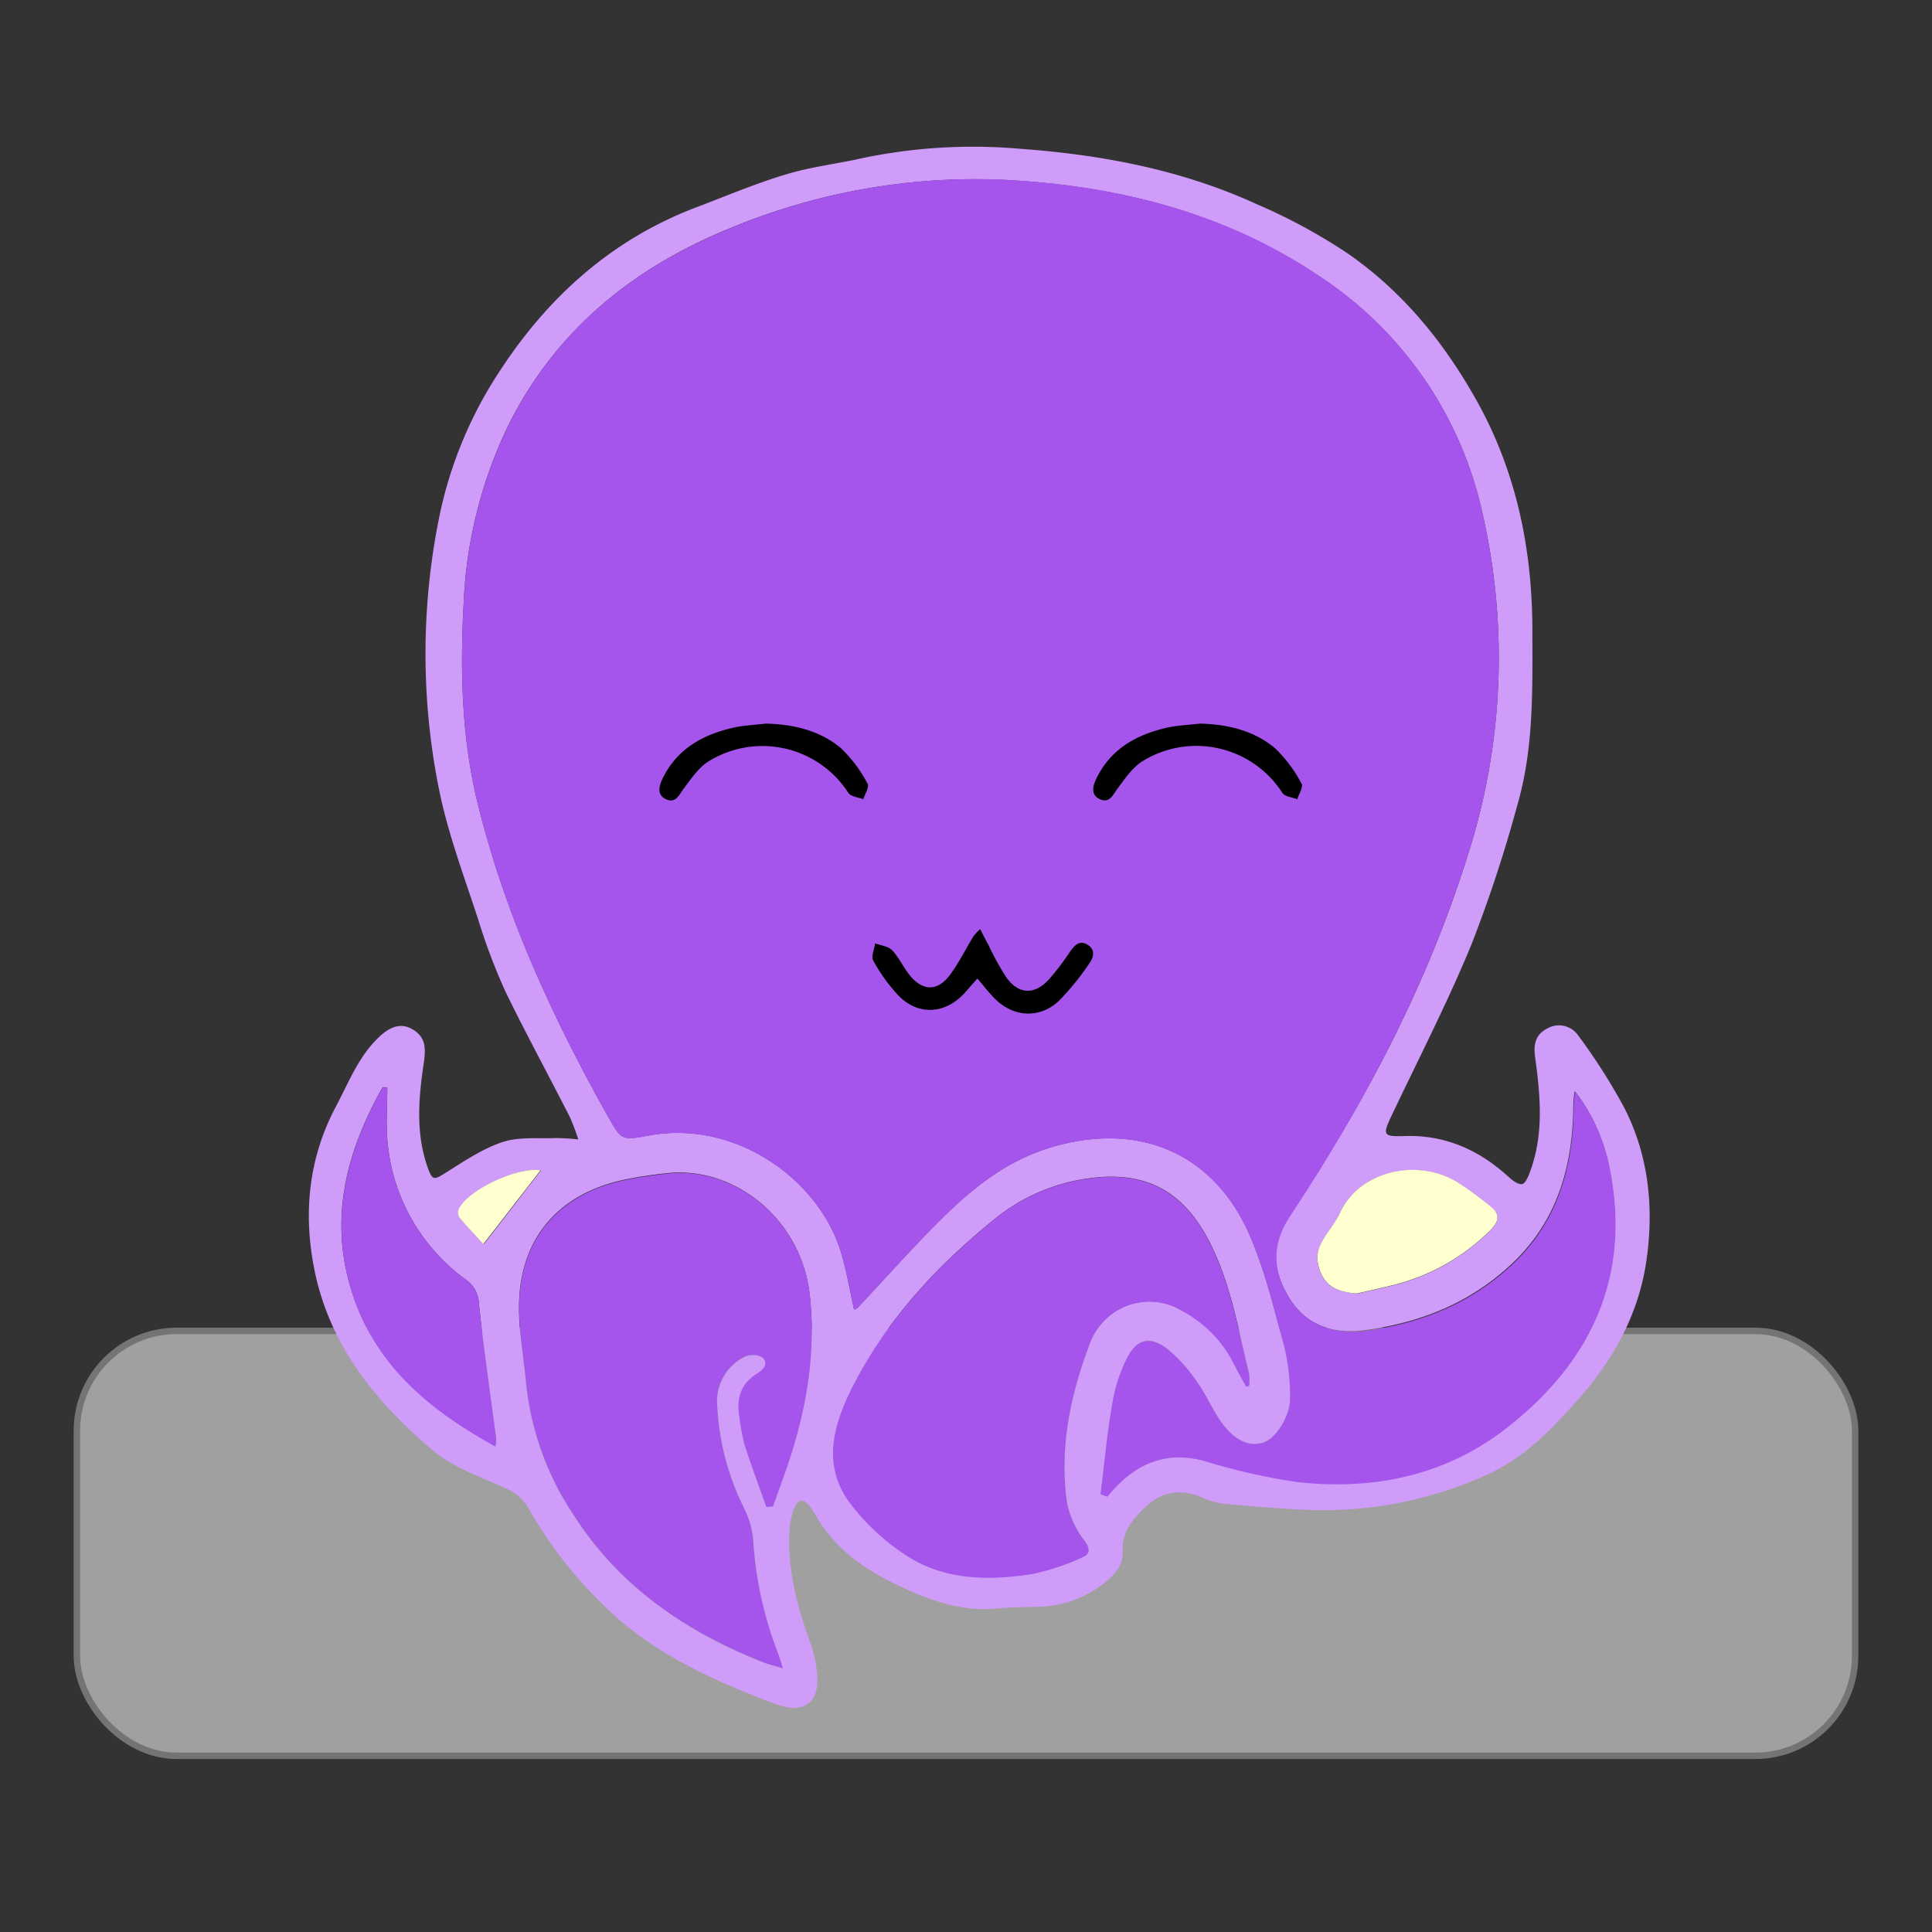 <svg id="Layer_1" data-name="Layer 1" xmlns="http://www.w3.org/2000/svg" viewBox="0 0 300 300">
  <rect x="0" y="0" width="300" height="300" fill="#333333" stroke="none"/>
  <defs>
    <style>
      .cls-1 {
        fill: #eaeaea;
        stroke: #a0a0a0;
        stroke-miterlimit: 10;
        stroke-width: 2px;
        opacity: 0.6;
      }

      .cls-2 {
        fill: #d09cfa;
      }

      .cls-3 {
        fill: #a555ec;
      }

      .cls-4 {
        fill: #ffffd0;
      }

      .cls-5 {
        fill: #fff;
      }
    </style>
  </defs>
  <rect class="cls-1" x="12.44" y="207.16" width="275.12" height="64.98" rx="15"/>
  <path class="cls-2" d="M89.8,176.94a36.21,36.21,0,0,0-1.3-3.46c-3.31-6.5-6.8-12.91-10-19.48a92.57,92.57,0,0,1-4.25-11.23c-2.14-6.57-4.6-13.08-6-19.81a106.68,106.68,0,0,1,0-42.9,64.7,64.7,0,0,1,9.62-22.85c7.45-11.3,17.3-20.1,30.21-25,4.63-1.75,9.21-3.71,14-5.14,3.82-1.16,7.85-1.62,11.76-2.5a84,84,0,0,1,24.65-1.46c12.64.93,25,3.25,36.67,8.6a87.77,87.77,0,0,1,14.18,7.69C217.72,45.24,224,52.89,229,61.69c6.36,11.14,8.9,23.24,8.95,36,0,9.14.26,18.33-2.31,27.22a211.49,211.49,0,0,1-7.18,21.81c-3.75,9.1-8.28,17.87-12.5,26.78-1.29,2.74-1.08,3,1.94,2.91,6.33-.26,11.67,2.07,16.3,6.29.6.55,1.47,1.25,2.14,1.17.5-.06,1-1.21,1.27-2,2.15-5.83,1.57-11.79.76-17.75-.27-1.95.07-3.52,1.92-4.43a3.62,3.62,0,0,1,4.75,1.07A92.38,92.38,0,0,1,252.21,172c3.82,7.45,4.62,15.57,3.45,23.72s-5,15.23-10.42,21.37c-4.17,4.71-8.48,9.3-14.4,11.93a61.73,61.73,0,0,1-29,5.38q-6.12-.34-12.22-.95a11.87,11.87,0,0,1-3.1-1c-3.14-1.24-6-.92-8.52,1.45-2.07,1.92-3.8,3.83-3.66,7,.11,2.34-1.59,4-3.43,5.33a17,17,0,0,1-9.37,3.26c-2.26.06-4.54.07-6.79.28-5.52.52-10.47-1.28-15.31-3.6s-9-5.13-12-9.6c-.6-.91-1.09-1.9-1.75-2.76-.86-1.12-1.82-1-2.32.29a10.93,10.93,0,0,0-.77,3.38c-.38,6.19,1.19,12,3.27,17.77a18.48,18.48,0,0,1,1.05,5.3c.16,3.83-2.16,5.46-5.84,4.26-1.87-.61-3.7-1.36-5.52-2.11-7.93-3.27-15.5-7.19-21.65-13.28a66.1,66.1,0,0,1-12-15.49,7.35,7.35,0,0,0-3.36-2.82c-4-1.82-8.17-3.18-11.58-6.09-8.82-7.52-15.85-16.31-18.16-27.91-1.74-8.71-.91-17.33,3.39-25.36,2-3.78,3.53-7.85,6.82-10.87,1.59-1.46,3.28-2.13,5.12-1s2,2.63,1.71,4.87c-.82,5.46-1.37,11,.53,16.46.76,2.14,1,2.05,2.83.89,2.83-1.77,5.68-3.71,8.79-4.75,2.52-.85,5.44-.53,8.19-.63A29.37,29.37,0,0,1,89.8,176.94ZM170.9,232l1,.38c.51-.56,1-1.13,1.53-1.67,3.79-3.85,8.18-5.32,13.56-3.88a97.13,97.13,0,0,0,14.48,3.21c11.81,1.28,23-1,32.48-8.46,13.52-10.58,19.57-24.25,15.67-41.51a28,28,0,0,0-5.09-10.65,13.09,13.09,0,0,0-.23,2.82c-.18,9.16-2.58,17.42-9.49,23.95-6.48,6.13-14.3,9.24-23,10.37-4.73.61-9-.72-11.61-5s-2.94-8.29.07-12.84C211.89,171.38,221.58,153,227.85,133a100.19,100.19,0,0,0,2.41-53,59.15,59.15,0,0,0-25.89-37.42c-14.48-9.6-30.76-13.67-47.86-14.62A98.83,98.83,0,0,0,114.44,35c-15.53,6.12-28,15.88-35.57,31.18A70,70,0,0,0,72,93.6c-.58,10.62-.33,21.17,2.28,31.58,4.27,17.08,11.54,32.89,20.12,48.16,2.07,3.67,2.13,3.74,6.23,3,13.66-2.6,26.81,6.94,30.09,18.54.79,2.76,1.27,5.61,1.9,8.48a2.88,2.88,0,0,0,.59-.33c4.25-4.53,8.37-9.18,12.76-13.55,4.94-4.92,10.25-9.23,17.2-11.32,13.64-4.1,25.43.81,31,13.91,2.34,5.47,3.73,11.36,5.28,17.13a33.32,33.32,0,0,1,.88,7.8c.07,2.85-2.25,6.4-4.18,7-2.37.72-4.72-.47-6.83-3.65-1.25-1.89-2.15-4-3.48-5.83a24.1,24.1,0,0,0-4.48-5c-2.77-2.14-4.82-1.69-6.42,1.46a25,25,0,0,0-2.23,7C171.93,222.65,171.48,227.35,170.9,232ZM119,234l1-.16c.61-1.7,1.21-3.39,1.82-5.08,3.19-9,5-18.09,3.91-27.7-1.28-11.75-11.67-20-22.07-18.9a63.29,63.29,0,0,0-7.13,1.11c-10.2,2.32-16,9.45-15.94,19.88,0,3.93.74,7.85,1.1,11.77a45.21,45.21,0,0,0,7.38,20.39c7.06,11,17.29,18,29.24,22.76.89.35,1.83.56,3.21,1-.36-1.13-.53-1.74-.75-2.33A58.84,58.84,0,0,1,117,239.51a13.53,13.53,0,0,0-1.36-5.14,39.9,39.9,0,0,1-4.25-16.19,7.68,7.68,0,0,1,4.13-7.41,3.12,3.12,0,0,1,2.84,0c1.22,1,.1,2-.81,2.59-2.63,1.65-3.18,4-2.68,6.85a32.76,32.76,0,0,0,.76,4.09C116.64,227.57,117.84,230.8,119,234Zm74.51-18.71.47-.15a8.07,8.07,0,0,0,0-1.84c-1.72-6.93-2.87-14.05-6.18-20.49-4.19-8.16-10.28-11.18-19.3-9.76a29.29,29.29,0,0,0-14.06,6.24c-8.81,7.14-16.5,15.36-21.77,25.5-3.15,6.06-5.25,12.64-.5,18.79a34.15,34.15,0,0,0,9.34,8.39c5.73,3.41,12.33,3.37,18.77,2.41a35.78,35.78,0,0,0,7.79-2.58c1.2-.48,1.28-1.27.37-2.55a14.21,14.21,0,0,1-2.72-5.81c-1.25-8.52.46-16.77,3.47-24.68a9.8,9.8,0,0,1,14.27-5.31,19,19,0,0,1,8.06,8.12C192.13,212.87,192.83,214.09,193.5,215.33ZM60.14,168.88l-.72-.07c-5.64,10-8.45,20.51-4.71,32S67,219.1,76.93,224.61a5.34,5.34,0,0,0,0-2.12c-.88-6.64-1.85-13.27-2.55-19.93a4.78,4.78,0,0,0-2-3.83,29.66,29.66,0,0,1-12.24-21.86C59.94,174.23,60.14,171.54,60.14,168.88Zm150.59,32c1.69-.39,3.39-.74,5.08-1.17a32.46,32.46,0,0,0,15.67-8.7c1.46-1.5,1.36-2.58-.14-3.73a53.77,53.77,0,0,0-5.12-3.72c-6.36-3.79-15.2-1.59-18.14,4.79-.75,1.64-2,3-2.88,4.64a4.92,4.92,0,0,0-.62,2.83C205.13,199.21,207,200.65,210.73,200.84ZM84,181.74c-3.26-.61-10.92,2.78-12.63,5.88a1.58,1.58,0,0,0,0,1.39c1.28,1.52,2.66,2.94,3.78,4.17Z"/>
  <path class="cls-3" d="M119,234c-1.15-3.24-2.35-6.47-3.41-9.74a32.76,32.76,0,0,1-.76-4.09c-.5-2.83.05-5.2,2.68-6.85.91-.57,2-1.55.81-2.59a3.12,3.12,0,0,0-2.84,0,7.68,7.68,0,0,0-4.13,7.41,39.9,39.9,0,0,0,4.25,16.19,13.53,13.53,0,0,1,1.36,5.14,58.84,58.84,0,0,0,3.85,17.24c.22.59.39,1.2.75,2.33-1.38-.41-2.32-.62-3.21-1-12-4.75-22.18-11.75-29.24-22.76A45.21,45.21,0,0,1,81.72,215c-.36-3.92-1.08-7.84-1.1-11.77-.07-10.43,5.74-17.56,15.94-19.88a63.29,63.29,0,0,1,7.13-1.11c10.4-1.15,20.79,7.15,22.07,18.9,1,9.61-.72,18.73-3.91,27.7-.61,1.69-1.21,3.38-1.82,5.08Z"/>
  <path class="cls-3" d="M193.5,215.33c-.67-1.24-1.37-2.46-2-3.72a19,19,0,0,0-8.06-8.12,9.8,9.8,0,0,0-14.27,5.31c-3,7.91-4.72,16.16-3.47,24.68a14.21,14.21,0,0,0,2.72,5.81c.91,1.28.83,2.07-.37,2.55a35.78,35.78,0,0,1-7.79,2.58c-6.44,1-13,1-18.77-2.41a34.15,34.15,0,0,1-9.34-8.39c-4.75-6.15-2.65-12.73.5-18.79,5.27-10.14,13-18.36,21.77-25.5a29.29,29.29,0,0,1,14.06-6.24c9-1.42,15.11,1.6,19.3,9.76,3.31,6.44,4.46,13.56,6.18,20.49a8.07,8.07,0,0,1,0,1.84Z"/>
  <path class="cls-3" d="M60.14,168.88c0,2.66-.2,5.35,0,8a29.66,29.66,0,0,0,12.24,21.86,4.78,4.78,0,0,1,2,3.83c.7,6.66,1.67,13.29,2.55,19.93a5.34,5.34,0,0,1,0,2.12c-10-5.51-18.52-12.35-22.22-23.76s-.93-22,4.71-32Z"/>
  <path class="cls-4" d="M210.73,200.84c-3.69-.19-5.6-1.63-6.15-5.06a4.92,4.92,0,0,1,.62-2.83c.85-1.61,2.13-3,2.88-4.64,2.94-6.38,11.78-8.58,18.14-4.79a53.77,53.77,0,0,1,5.12,3.72c1.5,1.15,1.6,2.23.14,3.73a32.46,32.46,0,0,1-15.67,8.7C214.12,200.1,212.42,200.45,210.73,200.84Z"/>
  <path class="cls-4" d="M71.3,189a1.58,1.58,0,0,1,0-1.39c1.71-3.1,9.37-6.49,12.63-5.88l-8.87,11.44C74,192,72.58,190.53,71.3,189"/>
  <path d="M152.21,144.27c.52,1,.86,1.69,1.22,2.37a42.9,42.9,0,0,0,2.84,5.16c1.9,2.58,4.27,2.69,6.47.38a37,37,0,0,0,3.32-4.33c.73-1,1.52-2,2.84-1.14s.83,2.1.11,3.07a42.36,42.36,0,0,1-4.54,5.58c-3.14,3-7.39,2.6-10.32-.6-.78-.85-1.5-1.75-2.4-2.81-.75.85-1.35,1.57-2,2.26-3,3.26-7.17,3.53-10.24.41a27.12,27.12,0,0,1-3.95-5.47c-.36-.63.18-1.77.3-2.68.91.34,2.06.45,2.66,1.08,1.09,1.15,1.74,2.7,2.76,3.92,2,2.44,4.27,2.46,6.19-.09,1.4-1.85,2.43-4,3.65-6A10.76,10.76,0,0,1,152.21,144.27Z"/>
  <path d="M194.63,126.75c4.31.12,8.38,1.07,11.68,3.84a21.11,21.11,0,0,1,4.1,5.51c.3.49-.42,1.59-.67,2.41-.79-.32-1.92-.41-2.31-1a15.88,15.88,0,0,0-21.77-4.88c-1.57,1-2.71,2.73-3.87,4.27-.72,1-1.22,2.23-2.65,1.61s-1.22-1.9-.63-3.15c2.26-4.71,6.31-6.93,11.14-8C191.28,127,193,127,194.63,126.75Z"/>
  <path class="cls-5" d="M111.5,137c-.66-1.11-1.32-1.72-1.28-2.29s1-1.34,1.33-1.25a2.22,2.22,0,0,1,1.5,1.4C113.13,135.31,112.3,135.93,111.5,137Z"/>
  <g>
    <path class="cls-3" d="M170.9,232c.58-4.68,1-9.38,1.81-14a25,25,0,0,1,2.23-7c1.6-3.15,3.65-3.6,6.42-1.46a24.1,24.1,0,0,1,4.48,5c1.33,1.82,2.23,3.94,3.48,5.83,2.11,3.18,4.46,4.37,6.83,3.65,1.93-.58,4.25-4.13,4.18-7a33.32,33.32,0,0,0-.88-7.8c-1.55-5.77-2.94-11.66-5.28-17.13-5.6-13.1-17.39-18-31-13.91-6.95,2.09-12.26,6.4-17.2,11.32-4.39,4.37-8.51,9-12.76,13.55a2.88,2.88,0,0,1-.59.33c-.63-2.87-1.11-5.72-1.9-8.48-3.28-11.6-16.43-21.14-30.09-18.54-4.1.78-4.16.71-6.23-3-8.58-15.27-15.85-31.08-20.12-48.16-2.61-10.41-2.86-21-2.28-31.58a70,70,0,0,1,6.9-27.43c7.52-15.3,20-25.06,35.57-31.18a98.83,98.83,0,0,1,42.07-7.07c17.1.95,33.38,5,47.86,14.62A59.15,59.15,0,0,1,230.26,80a100.19,100.19,0,0,1-2.41,53c-6.27,20-16,38.41-27.51,55.83-3,4.55-2.67,8.67-.07,12.84s6.88,5.56,11.61,5c8.67-1.13,16.49-4.24,23-10.37,6.91-6.53,9.31-14.79,9.49-23.95a13.09,13.09,0,0,1,.23-2.82,28,28,0,0,1,5.09,10.65c3.9,17.26-2.15,30.93-15.67,41.51-9.51,7.45-20.67,9.74-32.48,8.46A97.13,97.13,0,0,1,187,226.86c-5.38-1.44-9.77,0-13.56,3.88-.53.54-1,1.11-1.53,1.67Zm-45.59-96.2a14.37,14.37,0,0,0-14.46-14.46,14.66,14.66,0,0,0-14.64,13.68c-.35,7.91,6.74,14.68,14.53,14.66C118.68,149.69,125.28,143.46,125.31,135.83Zm26.9,8.44a10.76,10.76,0,0,0-1.06,1.15c-1.22,2-2.25,4.11-3.65,6-1.92,2.55-4.16,2.53-6.19.09-1-1.22-1.67-2.77-2.76-3.92-.6-.63-1.75-.74-2.66-1.08-.12.91-.66,2.05-.3,2.68a27.12,27.12,0,0,0,3.95,5.47c3.07,3.12,7.26,2.85,10.24-.41.62-.69,1.22-1.41,2-2.26.9,1.06,1.62,2,2.4,2.81,2.93,3.2,7.18,3.56,10.32.6a42.36,42.36,0,0,0,4.54-5.58c.72-1,1.2-2.22-.11-3.07s-2.11.1-2.84,1.14a37,37,0,0,1-3.32,4.33c-2.2,2.31-4.57,2.2-6.47-.38a42.9,42.9,0,0,1-2.84-5.16C153.07,146,152.73,145.28,152.21,144.27Zm42.42-17.52c-1.66.2-3.35.27-5,.63-4.83,1.06-8.88,3.28-11.14,8-.59,1.25-.89,2.5.63,3.15s1.93-.65,2.65-1.61c1.16-1.54,2.3-3.29,3.87-4.27a15.88,15.88,0,0,1,21.77,4.88c.39.58,1.52.67,2.31,1,.25-.82,1-1.92.67-2.41a21.11,21.11,0,0,0-4.1-5.51C203,127.82,198.94,126.87,194.63,126.75Z"/>
    <rect class="cls-3" x="87.36" y="107.66" width="41.9" height="46.84"/>
    <rect class="cls-3" x="169.72" y="112.36" width="44.9" height="29.76"/>
  </g>
  <path d="M118.94,112.36c4.3.11,8.38,1.07,11.67,3.84a21.26,21.26,0,0,1,4.11,5.5c.3.49-.42,1.59-.67,2.41-.79-.32-1.93-.4-2.32-1A15.88,15.88,0,0,0,110,118.24c-1.57,1-2.72,2.74-3.88,4.28-.72,1-1.21,2.22-2.64,1.61s-1.23-1.91-.63-3.16c2.25-4.7,6.3-6.92,11.13-8C115.58,112.62,117.27,112.56,118.94,112.36Z"/>
  <path d="M186.33,112.36c4.3.11,8.38,1.07,11.67,3.84a21.26,21.26,0,0,1,4.11,5.5c.3.49-.42,1.59-.67,2.41-.79-.32-1.93-.4-2.32-1a15.88,15.88,0,0,0-21.76-4.88c-1.57,1-2.72,2.74-3.87,4.28-.73,1-1.22,2.22-2.65,1.61s-1.23-1.91-.63-3.16c2.26-4.7,6.3-6.92,11.14-8C183,112.62,184.67,112.56,186.33,112.36Z"/>
</svg>
